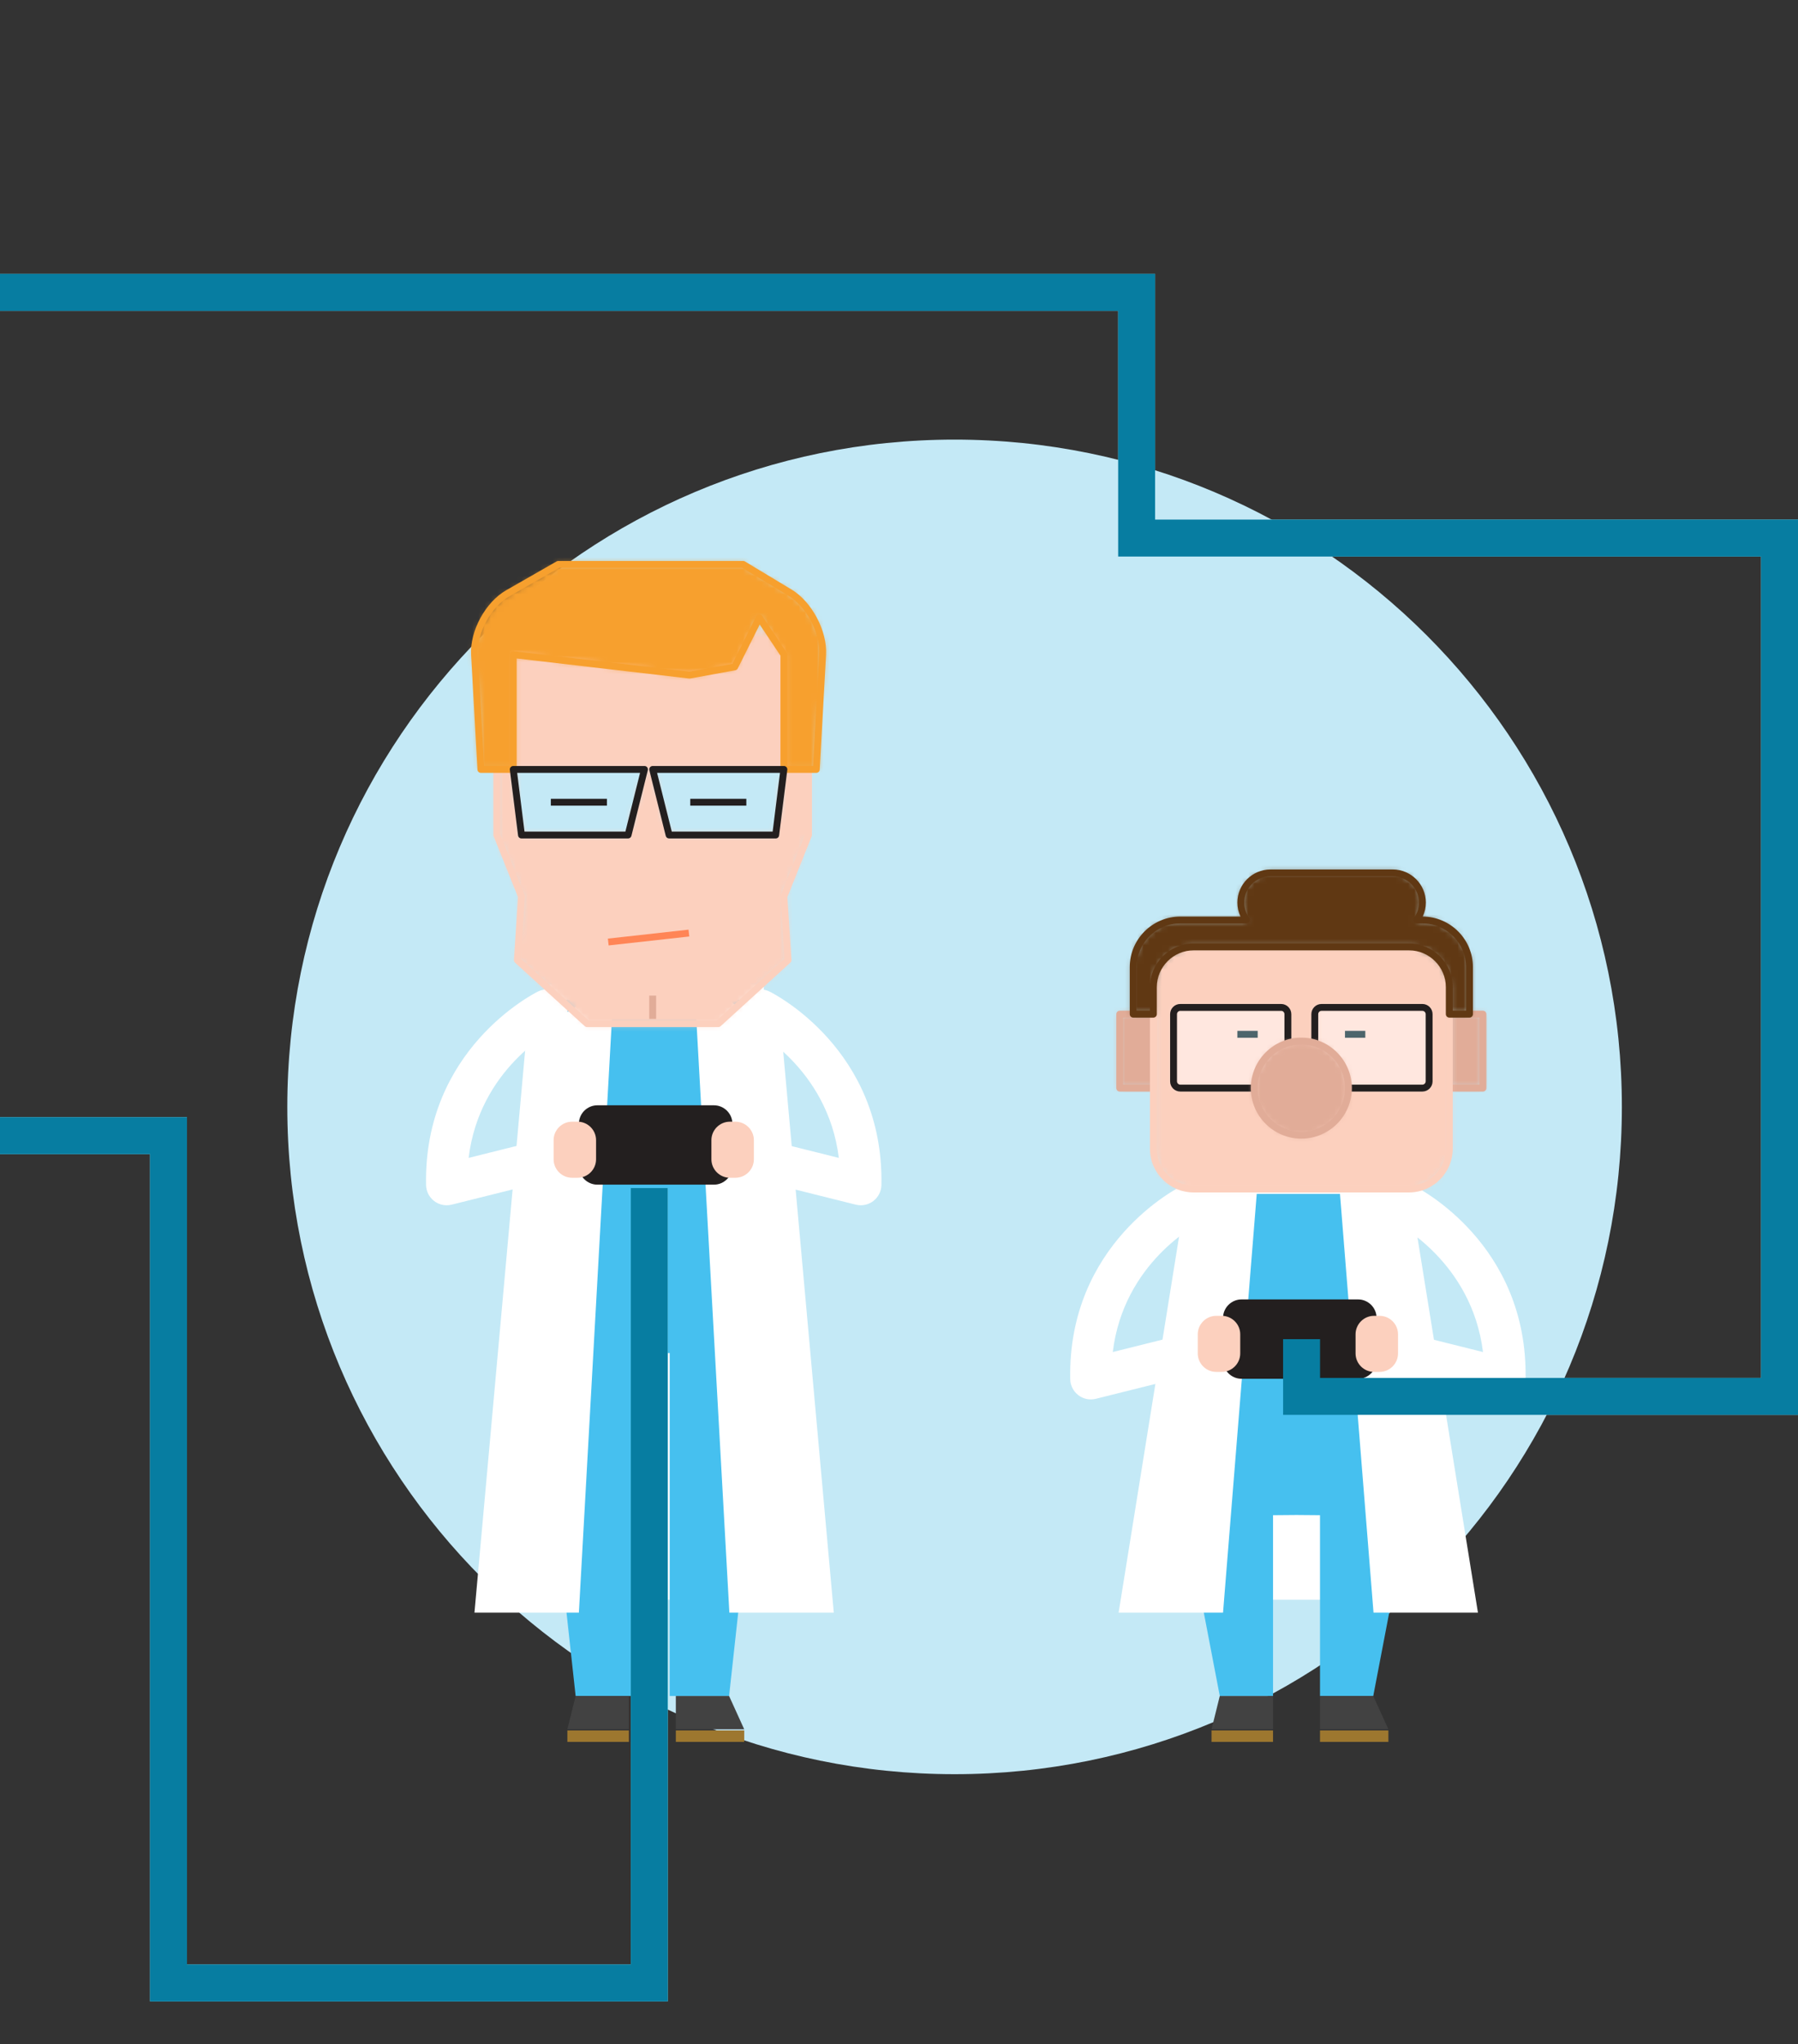 <?xml version="1.0" encoding="UTF-8" standalone="no"?>
<svg
   xmlns:dc="http://purl.org/dc/elements/1.1/"
   xmlns:cc="http://creativecommons.org/ns#"
   xmlns:rdf="http://www.w3.org/1999/02/22-rdf-syntax-ns#"
   xmlns:svg="http://www.w3.org/2000/svg"
   xmlns="http://www.w3.org/2000/svg"
   xmlns:xlink="http://www.w3.org/1999/xlink"
   xmlns:sodipodi="http://sodipodi.sourceforge.net/DTD/sodipodi-0.dtd"
   xmlns:inkscape="http://www.inkscape.org/namespaces/inkscape"
   width="292"
   height="332"
   viewBox="0 0 292 332"
   version="1.1"
   id="svg2"
   inkscape:version="0.91 r13725"
   sodipodi:docname="process-experts.svg">
  <rect x="0" y="0" width="292" height="332" fill="#333333" stroke="none"/>
  <sodipodi:namedview
     pagecolor="#ffffff"
     bordercolor="#666666"
     borderopacity="1"
     objecttolerance="10"
     gridtolerance="10"
     guidetolerance="10"
     inkscape:pageopacity="0"
     inkscape:pageshadow="2"
     inkscape:window-width="1855"
     inkscape:window-height="1056"
     id="namedview343"
     showgrid="false"
     inkscape:zoom="0.45734387"
     inkscape:cx="715.546"
     inkscape:cy="208.42544"
     inkscape:window-x="1985"
     inkscape:window-y="24"
     inkscape:window-maximized="1"
     inkscape:current-layer="svg2">
    <inkscape:grid
       type="xygrid"
       id="grid4442" />
  </sodipodi:namedview>
  <!-- Generator: sketchtool 40.3 (33839) - http://www.bohemiancoding.com/sketch -->
  <title
     id="title4">24A0E6F6-CF96-4EB6-9811-3E2882D128FF</title>
  <desc
     id="desc6">Created with sketchtool.</desc>
  <defs
     id="defs8">
    <polygon
       id="path-1"
       points="0,332 1136.339,332 1136.339,0 0,0 " />
    <polygon
       id="path-3"
       points="15.146,42.241 36.456,42.241 47.776,31.919 47.11,21.597 51.106,11.609 51.106,0.954 0.497,0.954 0.497,11.609 4.492,21.597 3.826,31.919 " />
    <polygon
       id="path-5"
       points="0.829,30.945 47.442,30.945 47.442,0.313 0.829,0.313 " />
    <path
       d="m 29.135,0.66 -14.666,0 -8.185,4.682 C 3.096,7.166 0.666,11.627 0.868,15.299 l 1.03,18.655 5.262,0 0,-18.645 28.635,3.33 7.324,-1.332 3.996,-7.991 3.995,5.993 0,18.645 5.262,0 1.03,-18.655 C 57.605,11.627 55.215,7.112 52.065,5.214 l -7.566,-4.554 -15.364,0 0,0 z"
       id="path-7"
       inkscape:connector-curvature="0" />
    <polygon
       id="path-9"
       points="0.802,0.954 3.465,11.609 20.778,11.609 22.11,0.954 " />
    <polygon
       id="path-11"
       points="0.16,0.954 1.492,11.609 18.805,11.609 21.469,0.954 " />
    <polygon
       id="path-13"
       points="0,332 1136.339,332 1136.339,0 0,0 " />
    <path
       d="m 23.275,0.201 -22.549,0 0,12.888 c 0,5.34 4.332,9.66 9.674,9.66 l 25.749,0 c 5.351,0 9.674,-4.325 9.674,-9.66 l 0,-12.888 -22.548,0 0,0 z"
       id="path-15"
       inkscape:connector-curvature="0" />
    <polygon
       id="path-17"
       points="0.726,24.201 45.823,24.201 45.823,0.041 0.726,0.041 " />
    <path
       d="m 0.823,11.759 c 3.559,0 6.443,-2.524 6.443,-5.638 0,-3.113 -2.884,-5.637 -6.443,-5.637 l 0,11.275 0,0 z"
       id="path-19"
       inkscape:connector-curvature="0" />
    <path
       d="m 0.284,6.121 c 0,3.114 2.884,5.638 6.442,5.638 l 0,-11.275 c -3.558,0 -6.442,2.524 -6.442,5.637 l 0,0 z"
       id="path-21"
       inkscape:connector-curvature="0" />
    <path
       d="m 0.726,0.988 0,8.053 61.204,0 0,-4.026 c 0,-2.24 -1.798,-4.027 -4.016,-4.027 l -57.188,0 0,0 z"
       id="path-23"
       inkscape:connector-curvature="0" />
    <polygon
       id="path-25"
       points="0.446,8.548 22.934,8.548 22.934,0.516 0.446,0.516 " />
    <path
       d="m 0.201,0.749 0,31.123 c 0,5.338 4.32,9.644 9.649,9.644 l 25.68,0 c 5.336,0 9.648,-4.318 9.648,-9.644 l 0,-31.123 -44.977,0 0,0 z"
       id="path-27"
       inkscape:connector-curvature="0" />
    <polygon
       id="path-29"
       points="0,332 1136.339,332 1136.339,0 0,0 " />
    <path
       d="m 0.178,11.633 c 3.549,0 6.425,-2.516 6.425,-5.621 C 6.603,2.907 3.727,0.39 0.178,0.39 l 0,11.243 0,0 z"
       id="path-31"
       inkscape:connector-curvature="0" />
    <path
       d="m 0.776,6.012 c 0,3.105 2.877,5.621 6.425,5.621 l 0,-11.243 c -3.548,0 -6.425,2.517 -6.425,5.622 l 0,0 z"
       id="path-33"
       inkscape:connector-curvature="0" />
    <polygon
       id="path-35"
       points="0,332 1136.339,332 1136.339,0 0,0 " />
    <polygon
       id="path-37"
       points="0.62,8.9 18.281,8.9 18.281,0.069 0.62,0.069 " />
    <polygon
       id="path-39"
       points="0,332 1136.339,332 1136.339,0 0,0 " />
    <polygon
       id="path-41"
       points="0.653,12.711 6.114,12.711 6.114,0.696 0.653,0.696 " />
    <polygon
       id="path-43"
       points="0.174,12.711 5.635,12.711 5.635,0.696 0.174,0.696 " />
    <path
       d="m 6.671,0.774 c -3.622,0 -6.556,2.937 -6.556,6.559 l 0,26.203 c 0,3.636 2.935,6.559 6.556,6.559 l 34.946,0 c 3.623,0 6.557,-2.937 6.557,-6.559 l 0,-26.203 c 0,-3.636 -2.936,-6.559 -6.557,-6.559 l -34.946,0 0,0 z"
       id="path-45"
       inkscape:connector-curvature="0" />
    <path
       d="m 1.483,0.605 c -0.596,0 -1.091,0.489 -1.091,1.094 l 0,10.917 c 0,0.598 0.492,1.095 1.1,1.095 l 11.784,0 5.683,-7.645 0,-4.36 c 0,-0.617 -0.488,-1.101 -1.092,-1.101 l -16.384,0 0,0 z"
       id="path-47"
       inkscape:connector-curvature="0" />
    <polygon
       id="path-49"
       points="0,332 1136.339,332 1136.339,0 0,0 " />
    <path
       d="m 1.421,0.605 c -0.603,0 -1.092,0.484 -1.092,1.101 l 0,4.36 5.683,7.645 11.783,0 c 0.609,0 1.102,-0.497 1.102,-1.095 l 0,-10.917 c 0,-0.605 -0.497,-1.094 -1.093,-1.094 l -16.383,0 0,0 z"
       id="path-51"
       inkscape:connector-curvature="0" />
    <polygon
       id="path-53"
       points="0,332 1136.339,332 1136.339,0 0,0 " />
    <path
       d="m 0.498,7.711 c 0,4.223 3.423,7.646 7.646,7.646 4.223,0 7.646,-3.423 7.646,-7.646 0,-4.222 -3.423,-7.645 -7.646,-7.645 -4.223,0 -7.646,3.423 -7.646,7.645 l 0,0 z"
       id="path-55"
       inkscape:connector-curvature="0" />
    <path
       d="m 23.134,0.759 c -2.664,0 -4.82,2.157 -4.82,4.818 0,1.055 0.34,2.033 0.919,2.828 l -10.744,0 c -4.235,0 -7.651,3.423 -7.651,7.646 l 0,7.645 3.277,0 0,-4.362 c 0,-3.622 2.934,-6.56 6.556,-6.56 l 34.946,0 c 3.621,0 6.557,2.928 6.557,6.56 l 0,4.362 3.277,0 0,-7.645 c 0,-4.214 -3.426,-7.646 -7.652,-7.646 l -0.911,0 c 0.577,-0.794 0.916,-1.771 0.916,-2.828 0,-2.655 -2.158,-4.818 -4.82,-4.818 l -19.85,0 0,0 z"
       id="path-57"
       inkscape:connector-curvature="0" />
  </defs>
  <polyline
     transform="translate(2177.094,44.184)"
     id="polyline5590"
     points="689.362 222.914 689.362 232.544 768.339 232.544 768.339 94.648 663.384 94.648 663.384 54.261 404.397 54.261"
     style="fill:none;fill-rule:evenodd;stroke:#077da1;stroke-width:6" />
  <g
     id="g4741"
     transform="translate(-843.804,0)">
    <path
       style="fill:none;fill-rule:evenodd;stroke:#99e9f6;stroke-width:6;stroke-linecap:butt;stroke-linejoin:miter;stroke-miterlimit:4;stroke-dasharray:none;stroke-opacity:1"
       d="m 771.479,47.478 256.918,0 0,39.904 104.407,0 0,139.392 -77.622,0 0,-9.293"
       data-ignore="true"
       id="stroke-dark-blue-1"
       inkscape:connector-curvature="0" />
    <g
       id="Group-19"
       style="fill:none;fill-rule:evenodd;stroke:none;stroke-width:1">
      <path
         style="fill:#c4e9f6"
         inkscape:connector-curvature="0"
         id="Fill-1"
         d="m 1107.2,179.761 c 0,59.851 -48.519,108.369 -108.369,108.369 -59.851,0 -108.369,-48.518 -108.369,-108.369 0,-59.851 48.518,-108.369 108.369,-108.369 59.85,0 108.369,48.518 108.369,108.369 l 0,0 z" />
      <mask
         fill="white"
         id="mask-2">
        <use
           height="100%"
           width="100%"
           y="0"
           x="0"
           id="use46"
           xlink:href="#path-1" />
      </mask>
      <g
         id="Clip-4" />
      <polygon
         style="fill:#ffffff"
         points="932.185,159.893 932.185,259.796 967.854,259.796 967.854,159.893 "
         mask="url(#mask-2)"
         id="Fill-3" />
      <polygon
         style="fill:#46c0ef"
         points="937.288,275.432 946.936,275.432 946.936,219.738 949.739,219.738 949.759,219.738 952.563,219.738 952.563,275.432 962.211,275.432 970.238,202.016 949.759,202.016 949.739,202.016 929.26,202.016 "
         mask="url(#mask-2)"
         id="Fill-5" />
      <polygon
         style="fill:#9d772f"
         points="935.944,281.024 935.944,282.884 945.935,282.884 945.935,281.024 "
         mask="url(#mask-2)"
         id="Fill-6" />
      <polygon
         style="fill:#424242"
         points="945.935,275.431 937.287,275.431 935.944,280.844 945.935,280.844 "
         mask="url(#mask-2)"
         id="Fill-7" />
      <polygon
         style="fill:#9d772f"
         points="953.562,281.024 953.562,282.884 964.67,282.884 964.67,281.024 "
         mask="url(#mask-2)"
         id="Fill-8" />
      <polygon
         style="fill:#424242"
         points="953.562,275.431 962.21,275.431 964.67,280.844 953.562,280.844 "
         mask="url(#mask-2)"
         id="Fill-9" />
      <polygon
         style="fill:#9dc03b"
         points="929.269,179.5 929.269,196.402 970.228,196.402 970.228,179.5 "
         mask="url(#mask-2)"
         id="Fill-10" />
      <polyline
         style="fill:#46c0ef"
         points="970.228 162.366 970.228 204.193 929.269 204.193 929.269 162.366"
         mask="url(#mask-2)"
         id="Fill-11" />
      <polygon
         style="fill:#ffffff"
         points="970.8,168.573 956.495,158.474 962.255,261.896 979.213,261.896 "
         mask="url(#mask-2)"
         id="Fill-12" />
      <polygon
         style="fill:#ffffff"
         points="929.27,168.573 943.514,159.566 937.815,261.896 920.857,261.896 "
         mask="url(#mask-2)"
         id="Fill-13" />
      <path
         style="fill:#ffffff"
         inkscape:connector-curvature="0"
         mask="url(#mask-2)"
         id="Fill-14"
         d="m 916.348,195.736 c -0.729,0 -1.446,-0.238 -2.037,-0.69 -0.81,-0.62 -1.294,-1.576 -1.313,-2.597 -0.42,-21.975 17.404,-31.042 18.163,-31.417 1.66,-0.819 3.668,-0.14 4.489,1.518 0.818,1.656 0.142,3.661 -1.509,4.484 -0.572,0.289 -12.469,6.464 -14.232,21.009 l 13.388,-3.343 c 1.795,-0.45 3.613,0.644 4.062,2.439 0.448,1.795 -0.644,3.614 -2.439,4.062 l -17.761,4.435 c -0.268,0.067 -0.54,0.1 -0.811,0.1" />
      <path
         style="fill:#231f1f"
         inkscape:connector-curvature="0"
         mask="url(#mask-2)"
         id="Fill-15"
         d="m 959.748,192.386 -18.933,0 c -1.65,0 -3,-1.35 -3,-3 l 0,-6.886 c 0,-1.65 1.35,-3 3,-3 l 18.933,0 c 1.65,0 3,1.35 3,3 l 0,6.886 c 0,1.65 -1.35,3 -3,3" />
      <path
         style="fill:#fcd0be"
         inkscape:connector-curvature="0"
         mask="url(#mask-2)"
         id="Fill-16"
         d="m 937.607,191.269 -0.896,0 c -1.65,0 -3,-1.35 -3,-3 l 0,-3.107 c 0,-1.65 1.35,-3 3,-3 l 0.896,0 c 1.65,0 3,1.35 3,3 l 0,3.107 c 0,1.65 -1.35,3 -3,3" />
      <path
         style="fill:#ffffff"
         inkscape:connector-curvature="0"
         mask="url(#mask-2)"
         id="Fill-17"
         d="m 983.597,195.736 c -0.271,0 -0.543,-0.033 -0.812,-0.1 l -17.76,-4.435 c -1.795,-0.448 -2.887,-2.267 -2.439,-4.062 0.449,-1.796 2.268,-2.887 4.062,-2.439 l 13.383,3.342 c -1.808,-14.695 -14.082,-20.937 -14.217,-21.003 -1.659,-0.82 -2.339,-2.83 -1.519,-4.489 0.821,-1.658 2.83,-2.336 4.488,-1.518 0.759,0.375 18.584,9.442 18.164,31.417 -0.02,1.021 -0.503,1.977 -1.313,2.597 -0.591,0.452 -1.308,0.69 -2.037,0.69" />
      <path
         style="fill:#fcd0be"
         inkscape:connector-curvature="0"
         mask="url(#mask-2)"
         id="Fill-18"
         d="m 962.338,191.269 0.896,0 c 1.65,0 3,-1.35 3,-3 l 0,-3.107 c 0,-1.65 -1.35,-3 -3,-3 l -0.896,0 c -1.65,0 -3,1.35 -3,3 l 0,3.107 c 0,1.65 1.35,3 3,3" />
    </g>
    <g
       transform="translate(924,124)"
       id="Group-22"
       style="fill:none;fill-rule:evenodd;stroke:none;stroke-width:1">
      <mask
         fill="white"
         id="mask-4">
        <use
           height="100%"
           width="100%"
           y="0"
           x="0"
           id="use66"
           xlink:href="#path-3" />
      </mask>
      <g
         id="Clip-21" />
      <polygon
         style="fill:#fcd0be"
         points="-6.162,-5.705 -6.162,48.899 57.765,48.899 57.765,-5.705 "
         mask="url(#mask-4)"
         id="Fill-20" />
    </g>
    <path
       style="fill:#fcd0be;fill-rule:evenodd;stroke:none;stroke-width:1"
       inkscape:connector-curvature="0"
       id="Fill-23"
       d="m 939.363,165.682 20.876,0 10.963,-9.995 -0.649,-10.053 c -0.005,-0.083 0.008,-0.167 0.039,-0.244 l 3.955,-9.889 0,-9.988 -49.492,0 0,9.988 3.956,9.889 c 0.031,0.077 0.044,0.161 0.039,0.244 l -0.649,10.053 10.962,9.995 z m 21.093,1.117 -21.309,0 c -0.14,0 -0.274,-0.052 -0.376,-0.146 l -11.321,-10.321 c -0.125,-0.115 -0.192,-0.28 -0.181,-0.449 l 0.658,-10.195 -3.949,-9.872 c -0.026,-0.066 -0.039,-0.137 -0.039,-0.207 l 0,-10.655 c 0,-0.308 0.25,-0.558 0.558,-0.558 l 50.608,0 c 0.309,0 0.559,0.25 0.559,0.558 l 0,10.655 c 0,0.07 -0.014,0.141 -0.04,0.207 l -3.948,9.872 0.657,10.195 c 0.011,0.169 -0.055,0.334 -0.181,0.449 l -11.32,10.321 c -0.103,0.094 -0.237,0.146 -0.376,0.146 l 0,0 z" />
    <g
       transform="translate(925,102)"
       id="Group-27"
       style="fill:none;fill-rule:evenodd;stroke:none;stroke-width:1">
      <mask
         fill="white"
         id="mask-6">
        <use
           height="100%"
           width="100%"
           y="0"
           x="0"
           id="use73"
           xlink:href="#path-5" />
      </mask>
      <g
         id="Clip-26" />
      <polygon
         style="fill:#fcd0be"
         points="-5.83,-6.345 -5.83,37.605 54.101,37.605 54.101,-6.345 "
         mask="url(#mask-6)"
         id="Fill-25" />
    </g>
    <polygon
       style="fill:#ff8556;fill-rule:evenodd;stroke:none;stroke-width:1"
       points="955.745,152.084 942.649,153.539 942.525,152.429 955.622,150.974 "
       id="Fill-28" />
    <g
       transform="translate(920,91)"
       id="Group-32"
       style="fill:none;fill-rule:evenodd;stroke:none;stroke-width:1">
      <mask
         fill="white"
         id="mask-8">
        <use
           height="100%"
           width="100%"
           y="0"
           x="0"
           id="use80"
           xlink:href="#path-7" />
      </mask>
      <g
         id="Clip-31" />
      <polygon
         style="fill:#f7a02e"
         points="-5.802,-6 -5.802,40.613 64.074,40.613 64.074,-6 "
         mask="url(#mask-8)"
         id="Fill-30" />
    </g>
    <path
       style="fill:#f7a02e;fill-rule:evenodd;stroke:none;stroke-width:1"
       inkscape:connector-curvature="0"
       id="Fill-33"
       d="m 971.669,124.396 4.175,0 1.001,-18.128 c 0.192,-3.481 -2.081,-7.776 -5.068,-9.575 l -7.432,-4.475 -29.727,0 -8.057,4.609 c -3.023,1.729 -5.326,5.965 -5.135,9.441 l 1.001,18.128 4.176,0 0,-18.087 c 0,-0.159 0.068,-0.311 0.187,-0.417 0.118,-0.106 0.277,-0.158 0.436,-0.138 l 28.551,3.32 6.968,-1.266 3.871,-7.742 c 0.089,-0.177 0.266,-0.295 0.464,-0.307 0.197,-0.007 0.389,0.082 0.5,0.247 l 3.995,5.993 c 0.061,0.092 0.094,0.2 0.094,0.31 l 0,18.087 z m 4.704,1.117 -5.262,0 c -0.309,0 -0.559,-0.25 -0.559,-0.559 l 0,-18.476 -3.368,-5.052 -3.565,7.131 c -0.079,0.157 -0.226,0.268 -0.4,0.299 l -7.324,1.332 c -0.055,0.01 -0.11,0.012 -0.165,0.005 l -28.011,-3.257 0,18.018 c 0,0.309 -0.25,0.559 -0.558,0.559 l -5.262,0 c -0.297,0 -0.542,-0.232 -0.558,-0.528 l -1.03,-18.656 c -0.212,-3.856 2.343,-8.553 5.696,-10.471 l 8.185,-4.684 c 0.085,-0.048 0.18,-0.073 0.278,-0.073 l 30.03,0 c 0.101,0 0.201,0.028 0.288,0.08 l 7.565,4.556 c 3.305,1.989 5.82,6.741 5.607,10.592 l -1.03,18.656 c -0.016,0.296 -0.261,0.528 -0.557,0.528 l 0,0 z" />
    <g
       transform="translate(949,124)"
       id="Group-37"
       style="fill:none;fill-rule:evenodd;stroke:none;stroke-width:1">
      <mask
         fill="white"
         id="mask-10">
        <use
           height="100%"
           width="100%"
           y="0"
           x="0"
           id="use87"
           xlink:href="#path-9" />
      </mask>
      <g
         id="Clip-36" />
      <polygon
         style="fill:#c4e9f6"
         points="-5.858,-5.705 -5.858,18.268 28.769,18.268 28.769,-5.705 "
         mask="url(#mask-10)"
         id="Fill-35" />
    </g>
    <path
       style="fill:#231f1f;fill-rule:evenodd;stroke:none;stroke-width:1"
       inkscape:connector-curvature="0"
       id="Fill-38"
       d="m 952.901,135.05 16.384,0 1.193,-9.538 -19.961,0 2.384,9.538 z m 16.877,1.117 -17.313,0 c -0.256,0 -0.48,-0.175 -0.542,-0.423 l -2.663,-10.655 c -0.042,-0.167 -0.004,-0.343 0.101,-0.478 0.106,-0.136 0.268,-0.215 0.44,-0.215 l 21.309,0 c 0.16,0 0.313,0.068 0.419,0.188 0.106,0.121 0.155,0.281 0.135,0.439 l -1.332,10.655 c -0.034,0.279 -0.272,0.489 -0.554,0.489 l 0,0 z" />
    <g
       transform="translate(927,124)"
       id="Group-42"
       style="fill:none;fill-rule:evenodd;stroke:none;stroke-width:1">
      <mask
         fill="white"
         id="mask-12">
        <use
           height="100%"
           width="100%"
           y="0"
           x="0"
           id="use94"
           xlink:href="#path-11" />
      </mask>
      <g
         id="Clip-41" />
      <polygon
         style="fill:#c4e9f6"
         points="-6.499,-5.705 -6.499,18.268 28.128,18.268 28.128,-5.705 "
         mask="url(#mask-12)"
         id="Fill-40" />
    </g>
    <g
       transform="translate(926,124)"
       id="Group-46"
       style="fill:none;fill-rule:evenodd;stroke:none;stroke-width:1">
      <path
         style="fill:#231f1f"
         inkscape:connector-curvature="0"
         id="Fill-43"
         d="m 7.261,6.84 9.108,0 0,-1.117 -9.108,0 0,1.117 z m 22.641,0 9.108,0 0,-1.117 -9.108,0 0,1.117 z m -26.917,4.21 16.385,0 2.384,-9.537 -19.961,0 1.192,9.537 z m 16.821,1.117 -17.314,0 c -0.281,0 -0.519,-0.21 -0.554,-0.489 L 0.606,1.023 C 0.587,0.865 0.636,0.704 0.742,0.585 0.848,0.465 1,0.396 1.16,0.396 l 21.309,0 c 0.172,0 0.335,0.079 0.44,0.215 0.106,0.135 0.144,0.312 0.102,0.478 l -2.663,10.655 c -0.063,0.248 -0.286,0.423 -0.542,0.423 l 0,0 z" />
      <polygon
         style="fill:#e1ac98"
         points="23.242,37.686 23.242,41.467 24.359,41.467 24.359,37.686 "
         id="Fill-45" />
    </g>
    <g
       id="Group-61"
       style="fill:none;fill-rule:evenodd;stroke:none;stroke-width:1">
      <polygon
         style="fill:#929497"
         points="211.937,275.432 220.585,275.432 220.585,219.738 224.388,219.738 224.408,219.738 228.212,219.738 228.212,275.432 236.86,275.432 244.887,202.016 224.408,202.016 224.388,202.016 203.909,202.016 "
         id="Fill-47" />
      <mask
         fill="white"
         id="mask-14">
        <use
           height="100%"
           width="100%"
           y="0"
           x="0"
           id="use104"
           xlink:href="#path-13" />
      </mask>
      <g
         id="Clip-50" />
      <polygon
         style="fill:#9d772f"
         points="211.71,281.024 211.71,282.884 220.584,282.884 220.584,281.024 "
         mask="url(#mask-14)"
         id="Fill-49" />
      <polygon
         style="fill:#424242"
         points="220.584,275.431 211.936,275.431 211.71,280.844 220.584,280.844 "
         mask="url(#mask-14)"
         id="Fill-51" />
      <polygon
         style="fill:#9d772f"
         points="228.212,281.024 228.212,282.884 237.086,282.884 237.086,281.024 "
         mask="url(#mask-14)"
         id="Fill-52" />
      <polygon
         style="fill:#424242"
         points="228.211,275.431 236.859,275.431 237.085,280.844 228.211,280.844 "
         mask="url(#mask-14)"
         id="Fill-53" />
      <polygon
         style="fill:#9dc03b"
         points="203.918,179.5 203.918,196.402 244.877,196.402 244.877,179.5 "
         mask="url(#mask-14)"
         id="Fill-54" />
      <polyline
         style="fill:#2e368e"
         points="244.877 162.366 244.877 204.193 203.918 204.193 203.918 162.366"
         mask="url(#mask-14)"
         id="Fill-55" />
      <path
         style="fill:#2e368e"
         inkscape:connector-curvature="0"
         mask="url(#mask-14)"
         id="Fill-56"
         d="m 190.996,195.737 c -0.729,0 -1.446,-0.238 -2.037,-0.69 -0.81,-0.62 -1.293,-1.576 -1.313,-2.597 -0.42,-21.975 17.405,-31.042 18.164,-31.418 1.658,-0.819 3.668,-0.14 4.488,1.519 0.818,1.655 0.143,3.66 -1.509,4.484 -0.572,0.287 -12.469,6.464 -14.232,21.009 l 13.388,-3.344 c 1.794,-0.45 3.614,0.644 4.062,2.439 0.448,1.795 -0.643,3.614 -2.439,4.063 l -17.76,4.435 c -0.268,0.067 -0.541,0.1 -0.812,0.1" />
      <path
         style="fill:#231f1f"
         inkscape:connector-curvature="0"
         mask="url(#mask-14)"
         id="Fill-57"
         d="m 234.397,192.386 -18.933,0 c -1.65,0 -3,-1.35 -3,-3 l 0,-6.886 c 0,-1.65 1.35,-3 3,-3 l 18.933,0 c 1.65,0 3,1.35 3,3 l 0,6.886 c 0,1.65 -1.35,3 -3,3" />
      <path
         style="fill:#fcd0be"
         inkscape:connector-curvature="0"
         mask="url(#mask-14)"
         id="Fill-58"
         d="m 212.256,191.269 -0.896,0 c -1.65,0 -3,-1.35 -3,-3 l 0,-3.107 c 0,-1.65 1.35,-3 3,-3 l 0.896,0 c 1.65,0 3,1.35 3,3 l 0,3.107 c 0,1.65 -1.35,3 -3,3" />
      <path
         style="fill:#2e368e"
         inkscape:connector-curvature="0"
         mask="url(#mask-14)"
         id="Fill-59"
         d="m 258.246,195.737 c -0.271,0 -0.543,-0.033 -0.812,-0.1 l -17.76,-4.435 c -1.796,-0.449 -2.887,-2.268 -2.439,-4.063 0.448,-1.795 2.268,-2.888 4.062,-2.439 l 13.388,3.344 c -1.765,-14.558 -13.681,-20.732 -14.234,-21.01 -1.648,-0.831 -2.32,-2.84 -1.496,-4.491 0.824,-1.651 2.822,-2.329 4.477,-1.511 0.759,0.376 18.584,9.443 18.164,31.418 -0.02,1.021 -0.503,1.977 -1.313,2.597 -0.591,0.452 -1.308,0.69 -2.037,0.69" />
      <path
         style="fill:#fcd0be"
         inkscape:connector-curvature="0"
         mask="url(#mask-14)"
         id="Fill-60"
         d="m 236.987,191.269 0.896,0 c 1.65,0 3,-1.35 3,-3 l 0,-3.107 c 0,-1.65 -1.35,-3 -3,-3 l -0.896,0 c -1.65,0 -3,1.35 -3,3 l 0,3.107 c 0,1.65 1.35,3 3,3" />
    </g>
    <g
       transform="translate(201,141)"
       id="Group-64"
       style="fill:none;fill-rule:evenodd;stroke:none;stroke-width:1">
      <mask
         fill="white"
         id="mask-16">
        <use
           height="100%"
           width="100%"
           y="0"
           x="0"
           id="use120"
           xlink:href="#path-15" />
      </mask>
      <g
         id="Clip-63" />
      <polygon
         style="fill:#88714d"
         points="-7.327,-7.852 -7.327,30.803 53.877,30.803 53.877,-7.852 "
         mask="url(#mask-16)"
         id="Fill-62" />
    </g>
    <path
       style="fill:#88714d;fill-rule:evenodd;stroke:none;stroke-width:1"
       inkscape:connector-curvature="0"
       id="Fill-65"
       d="m 202.285,141.759 0,12.33 c 0,5.019 4.089,9.102 9.116,9.102 l 25.749,0 c 5.026,0 9.116,-4.083 9.116,-9.102 l 0,-12.33 -43.981,0 z m 34.865,22.549 -25.749,0 c -5.642,0 -10.233,-4.585 -10.233,-10.219 l 0,-12.888 c 0,-0.309 0.25,-0.559 0.559,-0.559 l 45.097,0 c 0.309,0 0.559,0.25 0.559,0.559 l 0,12.888 c 0,5.634 -4.591,10.219 -10.233,10.219 l 0,0 z" />
    <g
       transform="translate(201,117)"
       id="Group-69"
       style="fill:none;fill-rule:evenodd;stroke:none;stroke-width:1">
      <mask
         fill="white"
         id="mask-18">
        <use
           height="100%"
           width="100%"
           y="0"
           x="0"
           id="use127"
           xlink:href="#path-17" />
      </mask>
      <g
         id="Clip-68" />
      <polygon
         style="fill:#fcd0be"
         points="-7.327,-8.012 -7.327,32.254 53.877,32.254 53.877,-8.012 "
         mask="url(#mask-18)"
         id="Fill-67" />
    </g>
    <g
       transform="translate(201,116)"
       id="Group-74"
       style="fill:none;fill-rule:evenodd;stroke:none;stroke-width:1">
      <path
         style="fill:#fcd0be"
         inkscape:connector-curvature="0"
         id="Fill-70"
         d="m 1.284,24.643 43.981,0 0,-23.043 -43.981,0 0,23.043 z m 44.54,1.116 -45.098,0 c -0.308,0 -0.558,-0.249 -0.558,-0.558 l 0,-24.16 c 0,-0.308 0.25,-0.558 0.558,-0.558 l 45.098,0 c 0.308,0 0.558,0.25 0.558,0.558 l 0,24.16 c 0,0.309 -0.25,0.558 -0.558,0.558 l 0,0 z" />
      <polygon
         style="fill:#ff88ab"
         points="19.495,31.085 19.495,32.202 27.054,32.202 27.054,31.085 "
         id="Fill-72" />
      <path
         style="fill:#446581"
         inkscape:connector-curvature="0"
         id="Fill-73"
         d="m 12,15.043 c 0.89,0 1.611,-0.721 1.611,-1.611 0,-0.889 -0.721,-1.61 -1.611,-1.61 -0.89,0 -1.611,0.721 -1.611,1.61 0,0.89 0.721,1.611 1.611,1.611" />
    </g>
    <g
       transform="translate(246,123)"
       id="Group-77"
       style="fill:none;fill-rule:evenodd;stroke:none;stroke-width:1">
      <mask
         fill="white"
         id="mask-20">
        <use
           height="100%"
           width="100%"
           y="0"
           x="0"
           id="use137"
           xlink:href="#path-19" />
      </mask>
      <g
         id="Clip-76" />
      <polygon
         style="fill:#fcd0be"
         points="-7.23,-7.569 -7.23,19.812 15.319,19.812 15.319,-7.569 "
         mask="url(#mask-20)"
         id="Fill-75" />
    </g>
    <path
       style="fill:#fcd0be;fill-rule:evenodd;stroke:none;stroke-width:1"
       inkscape:connector-curvature="0"
       id="Fill-78"
       d="m 246.824,135.317 -0.558,0 0,-1.117 0.558,0 c 3.244,0 5.884,-2.278 5.884,-5.079 0,-2.8 -2.64,-5.078 -5.884,-5.078 l -0.558,0 0,-1.117 0.558,0 c 3.86,0 7.001,2.779 7.001,6.195 0,3.417 -3.141,6.196 -7.001,6.196" />
    <g
       transform="translate(195,123)"
       id="Group-82"
       style="fill:none;fill-rule:evenodd;stroke:none;stroke-width:1">
      <mask
         fill="white"
         id="mask-22">
        <use
           height="100%"
           width="100%"
           y="0"
           x="0"
           id="use144"
           xlink:href="#path-21" />
      </mask>
      <g
         id="Clip-81" />
      <polygon
         style="fill:#fcd0be"
         points="-7.77,-7.569 -7.77,19.812 14.779,19.812 14.779,-7.569 "
         mask="url(#mask-22)"
         id="Fill-80" />
    </g>
    <g
       transform="translate(194,122)"
       id="Group-87"
       style="fill:none;fill-rule:evenodd;stroke:none;stroke-width:1">
      <path
         style="fill:#fcd0be"
         inkscape:connector-curvature="0"
         id="Fill-83"
         d="m 8.284,13.317 -0.558,0 c -3.861,0 -7.001,-2.779 -7.001,-6.196 0,-3.416 3.14,-6.195 7.001,-6.195 l 0.558,0 0,1.117 -0.558,0 c -3.245,0 -5.885,2.278 -5.885,5.078 0,2.801 2.64,5.079 5.885,5.079 l 0.558,0 0,1.117 z" />
      <path
         style="fill:#446581"
         inkscape:connector-curvature="0"
         id="Fill-85"
         d="m 41.549,9.043 c 0.89,0 1.611,-0.721 1.611,-1.611 0,-0.889 -0.721,-1.61 -1.611,-1.61 -0.89,0 -1.611,0.721 -1.611,1.61 0,0.89 0.721,1.611 1.611,1.611" />
    </g>
    <g
       transform="translate(201,108)"
       id="Group-90"
       style="fill:none;fill-rule:evenodd;stroke:none;stroke-width:1">
      <mask
         fill="white"
         id="mask-24">
        <use
           height="100%"
           width="100%"
           y="0"
           x="0"
           id="use153"
           xlink:href="#path-23" />
      </mask>
      <g
         id="Clip-89" />
      <polygon
         style="fill:#2e368e"
         points="-7.327,-7.065 -7.327,17.094 69.983,17.094 69.983,-7.065 "
         mask="url(#mask-24)"
         id="Fill-88" />
    </g>
    <path
       style="fill:#2e368e;fill-rule:evenodd;stroke:none;stroke-width:1"
       inkscape:connector-curvature="0"
       id="Fill-91"
       d="m 243.824,115.318 -39.139,0 c -1.65,0 -3,-1.35 -3,-3 l 0,-10.058 c 0,-1.65 1.35,-3 3,-3 l 39.139,0 c 1.65,0 3,1.35 3,3 l 0,10.058 c 0,1.65 -1.35,3 -3,3" />
    <g
       transform="translate(58,140)"
       id="Group-95"
       style="fill:none;fill-rule:evenodd;stroke:none;stroke-width:1">
      <mask
         fill="white"
         id="mask-26">
        <use
           height="100%"
           width="100%"
           y="0"
           x="0"
           id="use160"
           xlink:href="#path-25" />
      </mask>
      <g
         id="Clip-94" />
      <polygon
         style="fill:#88714d"
         points="-7.586,-7.516 -7.586,16.579 30.965,16.579 30.965,-7.516 "
         mask="url(#mask-26)"
         id="Fill-93" />
    </g>
    <path
       style="fill:#88714d;fill-rule:evenodd;stroke:none;stroke-width:1"
       inkscape:connector-curvature="0"
       id="Fill-96"
       d="m 80.934,149.106 -22.488,0 c -0.309,0 -0.559,-0.25 -0.559,-0.558 l 0,-8.591 1.117,0 0,8.032 21.372,0 0,-8.032 1.116,0 0,8.591 c 0,0.308 -0.25,0.558 -0.558,0.558" />
    <g
       transform="translate(47,99)"
       id="Group-100"
       style="fill:none;fill-rule:evenodd;stroke:none;stroke-width:1">
      <mask
         fill="white"
         id="mask-28">
        <use
           height="100%"
           width="100%"
           y="0"
           x="0"
           id="use167"
           xlink:href="#path-27" />
      </mask>
      <g
         id="Clip-99" />
      <polygon
         style="fill:#a28458"
         points="-7.83,-7.283 -7.83,49.547 53.21,49.547 53.21,-7.283 "
         mask="url(#mask-28)"
         id="Fill-98" />
    </g>
    <g
       id="Group-106"
       style="fill:none;fill-rule:evenodd;stroke:none;stroke-width:1">
      <path
         style="fill:#a28458"
         inkscape:connector-curvature="0"
         id="Fill-101"
         d="m 47.76,100.307 0,30.565 c 0,5.01 4.078,9.085 9.09,9.085 l 25.68,0 c 5.012,0 9.09,-4.075 9.09,-9.085 l 0,-30.565 -43.86,0 0,0 z m 34.77,40.767 -25.68,0 c -5.628,0 -10.207,-4.577 -10.207,-10.202 l 0,-31.123 c 0,-0.309 0.25,-0.559 0.559,-0.559 l 44.976,0 c 0.309,0 0.559,0.25 0.559,0.559 l 0,31.123 c 0,5.625 -4.579,10.202 -10.207,10.202 l 0,0 z" />
      <mask
         fill="white"
         id="mask-30">
        <use
           height="100%"
           width="100%"
           y="0"
           x="0"
           id="use174"
           xlink:href="#path-29" />
      </mask>
      <g
         id="Clip-104" />
      <polygon
         style="fill:#ffac8d"
         points="65.919,130.319 65.919,131.436 73.461,131.436 73.461,130.319 "
         mask="url(#mask-30)"
         id="Fill-103" />
      <path
         style="fill:#2f4555"
         inkscape:connector-curvature="0"
         mask="url(#mask-30)"
         id="Fill-105"
         d="m 58.446,114.815 c 0.887,0 1.606,-0.719 1.606,-1.606 0,-0.887 -0.719,-1.607 -1.606,-1.607 -0.887,0 -1.606,0.72 -1.606,1.607 0,0.887 0.719,1.606 1.606,1.606" />
    </g>
    <g
       transform="translate(92,108)"
       id="Group-109"
       style="fill:none;fill-rule:evenodd;stroke:none;stroke-width:1">
      <mask
         fill="white"
         id="mask-32">
        <use
           height="100%"
           width="100%"
           y="0"
           x="0"
           id="use181"
           xlink:href="#path-31" />
      </mask>
      <g
         id="Clip-108" />
      <polygon
         style="fill:#a28458"
         points="-7.853,-7.642 -7.853,19.665 14.635,19.665 14.635,-7.642 "
         mask="url(#mask-32)"
         id="Fill-107" />
    </g>
    <path
       style="fill:#a28458;fill-rule:evenodd;stroke:none;stroke-width:1"
       inkscape:connector-curvature="0"
       id="Fill-110"
       d="m 92.178,120.192 -0.558,0 0,-1.117 0.558,0 c 3.235,0 5.867,-2.272 5.867,-5.064 0,-2.792 -2.632,-5.063 -5.867,-5.063 l -0.558,0 0,-1.117 0.558,0 c 3.851,0 6.984,2.772 6.984,6.18 0,3.409 -3.133,6.181 -6.984,6.181" />
    <g
       transform="translate(40,108)"
       id="Group-114"
       style="fill:none;fill-rule:evenodd;stroke:none;stroke-width:1">
      <mask
         fill="white"
         id="mask-34">
        <use
           height="100%"
           width="100%"
           y="0"
           x="0"
           id="use188"
           xlink:href="#path-33" />
      </mask>
      <g
         id="Clip-113" />
      <polygon
         style="fill:#a28458"
         points="-7.255,-7.642 -7.255,19.665 15.233,19.665 15.233,-7.642 "
         mask="url(#mask-34)"
         id="Fill-112" />
    </g>
    <g
       id="Group-141"
       style="fill:none;fill-rule:evenodd;stroke:none;stroke-width:1">
      <path
         style="fill:#a28458"
         inkscape:connector-curvature="0"
         id="Fill-115"
         d="m 47.76,120.192 -0.558,0 c -3.851,0 -6.984,-2.772 -6.984,-6.181 0,-3.408 3.133,-6.18 6.984,-6.18 l 0.558,0 0,1.117 -0.558,0 c -3.235,0 -5.867,2.271 -5.867,5.063 0,2.792 2.632,5.064 5.867,5.064 l 0.558,0 0,1.117 0,0 z" />
      <path
         style="stroke:#c4dfed;stroke-width:2;stroke-linecap:square;stroke-linejoin:round"
         inkscape:connector-curvature="0"
         d=""
         id="Stroke-117" />
      <path
         style="fill:#2f4555"
         inkscape:connector-curvature="0"
         id="Fill-119"
         d="m 80.934,114.815 c 0.887,0 1.606,-0.719 1.606,-1.606 0,-0.887 -0.719,-1.607 -1.606,-1.607 -0.887,0 -1.606,0.72 -1.606,1.607 0,0.887 0.719,1.606 1.606,1.606" />
      <mask
         fill="white"
         id="mask-36">
        <use
           height="100%"
           width="100%"
           y="0"
           x="0"
           id="use197"
           xlink:href="#path-35" />
      </mask>
      <g
         id="Clip-122" />
      <polygon
         style="fill:#2f4555"
         points="46.305,88.16 46.305,103.135 93.075,103.135 93.075,88.16 "
         mask="url(#mask-36)"
         id="Fill-121" />
      <polygon
         style="fill:#2e368e"
         points="56.587,274.371 65.235,274.371 65.235,210.409 69.038,210.409 69.058,210.409 72.862,210.409 72.862,274.371 81.51,274.371 89.537,190.056 69.058,190.056 69.038,190.056 48.559,190.056 "
         mask="url(#mask-36)"
         id="Fill-123" />
      <polygon
         style="fill:#9d772f"
         points="56.335,281.024 56.335,282.884 65.209,282.884 65.209,281.024 "
         mask="url(#mask-36)"
         id="Fill-124" />
      <polygon
         style="fill:#424242"
         points="65.235,274.371 56.587,274.371 56.361,280.587 65.235,280.587 "
         mask="url(#mask-36)"
         id="Fill-125" />
      <polygon
         style="fill:#9d772f"
         points="72.837,281.024 72.837,282.884 81.711,282.884 81.711,281.024 "
         mask="url(#mask-36)"
         id="Fill-126" />
      <polygon
         style="fill:#424242"
         points="72.862,274.371 81.51,274.371 81.736,280.587 72.862,280.587 "
         mask="url(#mask-36)"
         id="Fill-127" />
      <polygon
         style="fill:#9dc03b"
         points="48.569,164.198 48.569,183.609 89.528,183.609 89.528,164.198 "
         mask="url(#mask-36)"
         id="Fill-128" />
      <polyline
         style="fill:#46c0ef"
         points="89.528 144.52 89.528 192.557 48.569 192.557 48.569 144.52"
         mask="url(#mask-36)"
         id="Fill-129" />
      <path
         style="fill:#46c0ef"
         inkscape:connector-curvature="0"
         mask="url(#mask-36)"
         id="Fill-130"
         d="m 35.647,182.845 c -0.729,0 -1.446,-0.273 -2.037,-0.793 -0.81,-0.712 -1.293,-1.81 -1.313,-2.982 -0.42,-25.237 17.404,-35.65 18.163,-36.081 1.659,-0.94 3.669,-0.161 4.489,1.744 0.818,1.902 0.142,4.205 -1.511,5.15 -0.592,0.344 -12.469,7.438 -14.23,24.127 l 13.388,-3.839 c 1.794,-0.518 3.613,0.739 4.062,2.8 0.448,2.063 -0.644,4.151 -2.439,4.666 l -17.761,5.093 c -0.268,0.077 -0.54,0.115 -0.811,0.115" />
      <path
         style="fill:#231f1f"
         inkscape:connector-curvature="0"
         mask="url(#mask-36)"
         id="Fill-131"
         d="m 79.048,178.997 -18.933,0 c -1.65,0 -3,-1.35 -3,-3 l 0,-8.8 c 0,-1.65 1.35,-3 3,-3 l 18.933,0 c 1.65,0 3,1.35 3,3 l 0,8.8 c 0,1.65 -1.35,3 -3,3" />
      <path
         style="fill:#fcd0be"
         inkscape:connector-curvature="0"
         mask="url(#mask-36)"
         id="Fill-132"
         d="m 56.907,177.714 -0.896,0 c -1.65,0 -3,-1.35 -3,-3 l 0,-4.459 c 0,-1.65 1.35,-3 3,-3 l 0.896,0 c 1.65,0 3,1.35 3,3 l 0,4.459 c 0,1.65 -1.35,3 -3,3" />
      <path
         style="fill:#46c0ef"
         inkscape:connector-curvature="0"
         mask="url(#mask-36)"
         id="Fill-133"
         d="m 102.897,182.845 c -0.271,0 -0.543,-0.038 -0.811,-0.115 l -17.761,-5.093 c -1.795,-0.515 -2.887,-2.603 -2.439,-4.666 0.449,-2.061 2.267,-3.315 4.062,-2.8 l 13.383,3.838 c -1.808,-16.877 -14.082,-24.045 -14.217,-24.121 -1.659,-0.942 -2.339,-3.25 -1.519,-5.155 0.82,-1.905 2.829,-2.684 4.488,-1.744 0.759,0.431 18.584,10.844 18.164,36.081 -0.02,1.172 -0.503,2.27 -1.313,2.982 -0.591,0.519 -1.308,0.793 -2.037,0.793" />
      <path
         style="fill:#fcd0be"
         inkscape:connector-curvature="0"
         mask="url(#mask-36)"
         id="Fill-134"
         d="m 81.637,177.714 0.896,0 c 1.65,0 3,-1.35 3,-3 l 0,-4.459 c 0,-1.65 -1.35,-3 -3,-3 l -0.896,0 c -1.65,0 -3,1.35 -3,3 l 0,4.459 c 0,1.65 1.35,3 3,3" />
      <polyline
         style="fill:#fff100"
         points="125.283 142.643 113.011 164.304 135.087 164.304"
         mask="url(#mask-36)"
         id="Fill-135" />
      <path
         style="fill:#fff100"
         inkscape:connector-curvature="0"
         mask="url(#mask-36)"
         id="Fill-136"
         d="m 135.087,164.862 -22.076,0 c -0.199,0 -0.383,-0.106 -0.482,-0.277 -0.101,-0.172 -0.102,-0.384 -0.004,-0.557 l 12.272,-21.66 c 0.152,-0.268 0.493,-0.362 0.761,-0.211 0.268,0.153 0.362,0.493 0.21,0.762 l -11.799,20.826 21.118,0 c 0.308,0 0.558,0.25 0.558,0.559 0,0.308 -0.25,0.558 -0.558,0.558" />
      <polyline
         style="fill:#fff100"
         points="169.059 141.526 181.889 164.304 159.813 164.304"
         mask="url(#mask-36)"
         id="Fill-137" />
      <path
         style="fill:#fff100"
         inkscape:connector-curvature="0"
         mask="url(#mask-36)"
         id="Fill-138"
         d="m 181.889,164.862 -22.076,0 c -0.309,0 -0.559,-0.25 -0.559,-0.558 0,-0.309 0.25,-0.559 0.559,-0.559 l 21.121,0 -12.362,-21.944 c -0.151,-0.269 -0.056,-0.61 0.213,-0.761 0.269,-0.152 0.609,-0.056 0.76,0.212 l 12.83,22.777 c 0.098,0.174 0.096,0.385 -0.004,0.557 -0.1,0.171 -0.283,0.276 -0.482,0.276" />
      <path
         style="fill:#fff100"
         inkscape:connector-curvature="0"
         mask="url(#mask-36)"
         id="Fill-139"
         d="m 170.339,130.44 c 0,10.296 -10.264,18.642 -22.924,18.642 -12.661,0 -22.925,-8.346 -22.925,-18.642 0,-10.296 10.264,-18.642 22.925,-18.642 12.66,0 22.924,8.346 22.924,18.642" />
      <path
         style="fill:#fff100"
         inkscape:connector-curvature="0"
         mask="url(#mask-36)"
         id="Fill-140"
         d="m 147.415,112.357 c -12.333,0 -22.366,8.112 -22.366,18.084 0,9.971 10.033,18.083 22.366,18.083 12.333,0 22.366,-8.112 22.366,-18.083 0,-9.972 -10.033,-18.084 -22.366,-18.084 m 0,37.284 c -12.948,0 -23.483,-8.614 -23.483,-19.2 0,-10.588 10.535,-19.201 23.483,-19.201 12.948,0 23.482,8.613 23.482,19.201 0,10.586 -10.534,19.2 -23.482,19.2" />
    </g>
    <g
       transform="translate(138,166)"
       id="Group-144"
       style="fill:none;fill-rule:evenodd;stroke:none;stroke-width:1">
      <mask
         fill="white"
         id="mask-38">
        <use
           height="100%"
           width="100%"
           y="0"
           x="0"
           id="use221"
           xlink:href="#path-37" />
      </mask>
      <g
         id="Clip-143" />
      <polygon
         style="fill:#e1ac98"
         points="-8.211,-8.76 -8.211,17.731 27.111,17.731 27.111,-8.76 "
         mask="url(#mask-38)"
         id="Fill-142" />
    </g>
    <g
       id="Group-186"
       style="fill:none;fill-rule:evenodd;stroke:none;stroke-width:1">
      <path
         style="fill:#fcd0be"
         inkscape:connector-curvature="0"
         id="Fill-145"
         d="m 124.491,128.982 45.919,0 0,18.544 c 0,10.242 -8.316,20.219 -18.545,20.219 l -8.829,0 c -10.242,0 -18.545,-9.975 -18.545,-20.219 l 0,-18.544 0,0 z" />
      <path
         style="fill:#ff88ab"
         inkscape:connector-curvature="0"
         id="Fill-147"
         d="m 147.45,157.798 c -3.229,0 -5.857,-2.627 -5.857,-5.857 l 0,-0.558 1.117,0 0,0.558 c 0,2.614 2.126,4.74 4.74,4.74 2.614,0 4.74,-2.126 4.74,-4.74 l 0,-0.558 1.117,0 0,0.558 c 0,3.23 -2.628,5.857 -5.857,5.857" />
      <path
         style="fill:#2f4555"
         inkscape:connector-curvature="0"
         id="Fill-149"
         d="m 135.087,140.605 c 0.975,0 1.766,-0.791 1.766,-1.766 0,-0.976 -0.791,-1.766 -1.766,-1.766 -0.975,0 -1.766,0.79 -1.766,1.766 0,0.975 0.791,1.766 1.766,1.766" />
      <path
         style="fill:#fcd0be"
         inkscape:connector-curvature="0"
         id="Fill-151"
         d="m 170.409,143.111 c 3.902,0 7.064,-2.768 7.064,-6.181 0,-3.414 -3.162,-6.182 -7.064,-6.182" />
      <path
         style="fill:#fcd0be"
         inkscape:connector-curvature="0"
         id="Fill-153"
         d="m 124.491,143.111 c -3.902,0 -7.064,-2.768 -7.064,-6.181 0,-3.414 3.162,-6.182 7.064,-6.182" />
      <path
         style="fill:#2f4555"
         inkscape:connector-curvature="0"
         id="Fill-155"
         d="m 159.813,140.605 c 0.975,0 1.766,-0.791 1.766,-1.766 0,-0.976 -0.791,-1.766 -1.766,-1.766 -0.975,0 -1.766,0.79 -1.766,1.766 0,0.975 0.791,1.766 1.766,1.766" />
      <polygon
         style="fill:#fcd0be"
         points="136.115,275.964 141.911,275.964 141.911,224.252 147.677,224.252 147.695,224.252 153.46,224.252 153.46,275.964 159.257,275.964 166.71,207.797 147.695,207.797 147.677,207.797 128.662,207.797 "
         id="Fill-157" />
      <mask
         fill="white"
         id="mask-40">
        <use
           height="100%"
           width="100%"
           y="0"
           x="0"
           id="use234"
           xlink:href="#path-39" />
      </mask>
      <g
         id="Clip-160" />
      <polygon
         style="fill:#231f1f"
         points="131.997,281.157 131.997,282.884 143.029,282.884 143.029,281.157 "
         mask="url(#mask-40)"
         id="Fill-159" />
      <polygon
         style="fill:#231f1f"
         points="143.029,275.964 134.999,275.964 131.997,280.99 143.029,280.99 "
         mask="url(#mask-40)"
         id="Fill-161" />
      <polygon
         style="fill:#231f1f"
         points="152.344,281.157 152.344,282.884 162.817,282.884 162.817,281.157 "
         mask="url(#mask-40)"
         id="Fill-162" />
      <polygon
         style="fill:#231f1f"
         points="152.344,275.964 160.374,275.964 162.817,280.99 152.344,280.99 "
         mask="url(#mask-40)"
         id="Fill-163" />
      <polyline
         style="fill:#d0d2d3"
         points="166.701 168.738 166.701 209.819 128.671 209.819 128.671 168.738"
         mask="url(#mask-40)"
         id="Fill-164" />
      <path
         style="fill:#d0d2d3"
         inkscape:connector-curvature="0"
         mask="url(#mask-40)"
         id="Fill-165"
         d="m 114.633,201.493 c -0.729,0 -1.446,-0.238 -2.037,-0.69 -0.81,-0.62 -1.293,-1.576 -1.313,-2.597 -0.424,-22.175 17.651,-29.553 18.421,-29.856 1.72,-0.679 3.666,0.167 4.345,1.889 0.676,1.717 -0.164,3.657 -1.877,4.34 -0.563,0.229 -12.205,5.121 -13.972,19.219 l 13.382,-3.342 c 1.794,-0.449 3.614,0.644 4.062,2.439 0.448,1.795 -0.643,3.614 -2.439,4.063 l -17.76,4.435 c -0.268,0.067 -0.541,0.1 -0.812,0.1" />
      <path
         style="fill:#231f1f"
         inkscape:connector-curvature="0"
         mask="url(#mask-40)"
         id="Fill-166"
         d="m 158.034,198.142 -18.933,0 c -1.65,0 -3,-1.35 -3,-3 l 0,-6.886 c 0,-1.65 1.35,-3 3,-3 l 18.933,0 c 1.65,0 3,1.35 3,3 l 0,6.886 c 0,1.65 -1.35,3 -3,3" />
      <path
         style="fill:#fcd0be"
         inkscape:connector-curvature="0"
         mask="url(#mask-40)"
         id="Fill-167"
         d="m 135.892,197.025 -0.896,0 c -1.65,0 -3,-1.35 -3,-3 l 0,-3.107 c 0,-1.65 1.35,-3 3,-3 l 0.896,0 c 1.65,0 3,1.35 3,3 l 0,3.107 c 0,1.65 -1.35,3 -3,3" />
      <path
         style="fill:#d0d2d3"
         inkscape:connector-curvature="0"
         mask="url(#mask-40)"
         id="Fill-168"
         d="m 181.882,201.493 c -0.271,0 -0.543,-0.033 -0.812,-0.1 l -17.76,-4.435 c -1.796,-0.449 -2.887,-2.268 -2.439,-4.063 0.448,-1.795 2.268,-2.888 4.062,-2.439 l 13.377,3.342 c -1.809,-14.258 -13.822,-19.162 -13.955,-19.214 -1.721,-0.678 -2.567,-2.623 -1.889,-4.345 0.678,-1.722 2.625,-2.569 4.345,-1.889 0.77,0.303 18.845,7.681 18.421,29.856 -0.02,1.021 -0.503,1.977 -1.313,2.597 -0.591,0.452 -1.308,0.69 -2.037,0.69" />
      <path
         style="fill:#fcd0be"
         inkscape:connector-curvature="0"
         mask="url(#mask-40)"
         id="Fill-169"
         d="m 160.623,197.025 0.896,0 c 1.65,0 3,-1.35 3,-3 l 0,-3.107 c 0,-1.65 -1.35,-3 -3,-3 l -0.896,0 c -1.65,0 -3,1.35 -3,3 l 0,3.107 c 0,1.65 1.35,3 3,3" />
      <polygon
         style="fill:#eb078b"
         points="166.701,209.819 128.671,209.819 120.638,257.852 175.956,257.852 "
         mask="url(#mask-40)"
         id="Fill-170" />
      <polygon
         style="fill:#ffffff"
         points="1036.798,191.421 1036.798,259.796 1072.467,259.796 1072.467,191.421 "
         mask="url(#mask-40)"
         id="Fill-171" />
      <polygon
         style="fill:#46c0ef"
         points="1041.901,275.431 1050.549,275.431 1050.549,246.069 1054.352,246.037 1054.372,246.037 1058.176,246.069 1058.176,275.431 1066.824,275.431 1074.851,233.543 1054.372,233.543 1054.352,233.543 1033.873,233.543 "
         mask="url(#mask-40)"
         id="Fill-172" />
      <polygon
         style="fill:#9d772f"
         points="1040.557,281.024 1040.557,282.884 1050.548,282.884 1050.548,281.024 "
         mask="url(#mask-40)"
         id="Fill-173" />
      <polygon
         style="fill:#424242"
         points="1050.549,275.431 1041.901,275.431 1040.558,280.844 1050.549,280.844 "
         mask="url(#mask-40)"
         id="Fill-174" />
      <polygon
         style="fill:#9d772f"
         points="1058.176,281.024 1058.176,282.884 1069.284,282.884 1069.284,281.024 "
         mask="url(#mask-40)"
         id="Fill-175" />
      <polygon
         style="fill:#424242"
         points="1058.176,275.431 1066.824,275.431 1069.284,280.844 1058.176,280.844 "
         mask="url(#mask-40)"
         id="Fill-176" />
      <polygon
         style="fill:#9dc03b"
         points="1033.882,211.028 1033.882,227.93 1074.841,227.93 1074.841,211.028 "
         mask="url(#mask-40)"
         id="Fill-177" />
      <polyline
         style="fill:#46c0ef"
         points="1070.838 193.893 1070.838 235.72 1038.324 235.72 1038.324 193.893"
         mask="url(#mask-40)"
         id="Fill-178" />
      <polygon
         style="fill:#ffffff"
         points="1072.467,191.421 1061.108,190.002 1066.868,261.896 1083.826,261.896 "
         mask="url(#mask-40)"
         id="Fill-179" />
      <polygon
         style="fill:#ffffff"
         points="1036.798,191.421 1048.127,191.094 1042.428,261.896 1025.47,261.896 "
         mask="url(#mask-40)"
         id="Fill-180" />
      <path
         style="fill:#ffffff"
         inkscape:connector-curvature="0"
         mask="url(#mask-40)"
         id="Fill-181"
         d="m 1020.961,227.264 c -0.729,0 -1.446,-0.238 -2.037,-0.69 -0.81,-0.62 -1.293,-1.576 -1.313,-2.597 -0.42,-21.975 17.405,-31.042 18.164,-31.417 1.659,-0.819 3.668,-0.14 4.488,1.518 0.818,1.656 0.143,3.66 -1.508,4.484 -0.557,0.28 -12.469,6.454 -14.233,21.009 l 13.388,-3.343 c 1.794,-0.451 3.613,0.643 4.062,2.439 0.448,1.795 -0.644,3.614 -2.439,4.062 l -17.761,4.435 c -0.268,0.067 -0.54,0.1 -0.811,0.1" />
      <path
         style="fill:#231f1f"
         inkscape:connector-curvature="0"
         mask="url(#mask-40)"
         id="Fill-182"
         d="m 1064.362,223.914 -18.933,0 c -1.65,0 -3,-1.35 -3,-3 l 0,-6.886 c 0,-1.65 1.35,-3 3,-3 l 18.933,0 c 1.65,0 3,1.35 3,3 l 0,6.886 c 0,1.65 -1.35,3 -3,3" />
      <path
         style="fill:#fcd0be"
         inkscape:connector-curvature="0"
         mask="url(#mask-40)"
         id="Fill-183"
         d="m 1042.22,222.797 -0.896,0 c -1.65,0 -3,-1.35 -3,-3 l 0,-3.107 c 0,-1.65 1.35,-3 3,-3 l 0.896,0 c 1.65,0 3,1.35 3,3 l 0,3.107 c 0,1.65 -1.35,3 -3,3" />
      <path
         style="fill:#ffffff"
         inkscape:connector-curvature="0"
         mask="url(#mask-40)"
         id="Fill-184"
         d="m 1088.21,227.264 c -0.271,0 -0.543,-0.033 -0.811,-0.1 l -17.761,-4.435 c -1.795,-0.448 -2.887,-2.267 -2.439,-4.062 0.449,-1.795 2.267,-2.887 4.062,-2.439 l 13.383,3.342 c -1.808,-14.695 -14.082,-20.937 -14.217,-21.003 -1.659,-0.82 -2.339,-2.83 -1.519,-4.489 0.821,-1.658 2.831,-2.336 4.489,-1.518 0.759,0.375 18.583,9.442 18.163,31.417 -0.02,1.021 -0.503,1.977 -1.313,2.597 -0.591,0.452 -1.308,0.69 -2.037,0.69" />
      <path
         style="fill:#fcd0be"
         inkscape:connector-curvature="0"
         mask="url(#mask-40)"
         id="Fill-185"
         d="m 1066.951,222.797 0.896,0 c 1.65,0 3,-1.35 3,-3 l 0,-3.107 c 0,-1.65 -1.35,-3 -3,-3 l -0.896,0 c -1.65,0 -3,1.35 -3,3 l 0,3.107 c 0,1.65 1.35,3 3,3" />
    </g>
    <g
       transform="translate(1025,164)"
       id="Group-189"
       style="fill:none;fill-rule:evenodd;stroke:none;stroke-width:1">
      <mask
         fill="white"
         id="mask-42">
        <use
           height="100%"
           width="100%"
           y="0"
           x="0"
           id="use265"
           xlink:href="#path-41" />
      </mask>
      <g
         id="Clip-188" />
      <polygon
         style="fill:#e1ac98"
         points="-4.808,-4.765 -4.808,18.172 11.576,18.172 11.576,-4.765 "
         mask="url(#mask-42)"
         id="Fill-187" />
    </g>
    <path
       style="fill:#e1ac98;fill-rule:evenodd;stroke:none;stroke-width:1"
       inkscape:connector-curvature="0"
       id="Fill-190"
       d="m 1026.212,176.153 4.344,0 0,-10.898 -4.344,0 0,10.898 z m 4.903,1.116 -5.462,0 c -0.308,0 -0.558,-0.249 -0.558,-0.558 l 0,-12.015 c 0,-0.309 0.25,-0.558 0.558,-0.558 l 5.462,0 c 0.308,0 0.558,0.249 0.558,0.558 l 0,12.015 c 0,0.309 -0.25,0.558 -0.558,0.558 l 0,0 z" />
    <g
       transform="translate(1079,164)"
       id="Group-194"
       style="fill:none;fill-rule:evenodd;stroke:none;stroke-width:1">
      <mask
         fill="white"
         id="mask-44">
        <use
           height="100%"
           width="100%"
           y="0"
           x="0"
           id="use272"
           xlink:href="#path-43" />
      </mask>
      <g
         id="Clip-193" />
      <polygon
         style="fill:#e1ac98"
         points="-5.288,-4.765 -5.288,18.172 11.096,18.172 11.096,-4.765 "
         mask="url(#mask-44)"
         id="Fill-192" />
    </g>
    <path
       style="fill:#e1ac98;fill-rule:evenodd;stroke:none;stroke-width:1"
       inkscape:connector-curvature="0"
       id="Fill-195"
       d="m 1079.732,176.153 4.344,0 0,-10.898 -4.344,0 0,10.898 z m 4.903,1.116 -5.461,0 c -0.309,0 -0.559,-0.249 -0.559,-0.558 l 0,-12.015 c 0,-0.309 0.25,-0.558 0.559,-0.558 l 5.461,0 c 0.308,0 0.558,0.249 0.558,0.558 l 0,12.015 c 0,0.309 -0.25,0.558 -0.558,0.558 l 0,0 z" />
    <g
       transform="translate(1031,153)"
       id="Group-199"
       style="fill:none;fill-rule:evenodd;stroke:none;stroke-width:1">
      <mask
         fill="white"
         id="mask-46">
        <use
           height="100%"
           width="100%"
           y="0"
           x="0"
           id="use279"
           xlink:href="#path-45" />
      </mask>
      <g
         id="Clip-198" />
      <polygon
         style="fill:#fcd0be"
         points="-5.347,-4.687 -5.347,45.557 53.635,45.557 53.635,-4.687 "
         mask="url(#mask-46)"
         id="Fill-197" />
    </g>
    <path
       style="fill:#fcd0be;fill-rule:evenodd;stroke:none;stroke-width:1"
       inkscape:connector-curvature="0"
       id="Fill-200"
       d="m 1037.671,154.333 c -3.307,0 -5.998,2.692 -5.998,6.001 l 0,26.202 c 0,3.309 2.691,6.001 5.998,6.001 l 34.946,0 c 3.307,0 5.998,-2.692 5.998,-6.001 l 0,-26.202 c 0,-3.309 -2.691,-6.001 -5.998,-6.001 l -34.946,0 z m 34.946,39.321 -34.946,0 c -3.923,0 -7.115,-3.193 -7.115,-7.118 l 0,-26.202 c 0,-3.925 3.192,-7.118 7.115,-7.118 l 34.946,0 c 3.923,0 7.115,3.193 7.115,7.118 l 0,26.202 c 0,3.925 -3.192,7.118 -7.115,7.118 l 0,0 z" />
    <g
       transform="translate(1034,163)"
       id="Group-204"
       style="fill:none;fill-rule:evenodd;stroke:none;stroke-width:1">
      <mask
         fill="white"
         id="mask-48">
        <use
           height="100%"
           width="100%"
           y="0"
           x="0"
           id="use286"
           xlink:href="#path-47" />
      </mask>
      <g
         id="Clip-203" />
      <polygon
         style="fill:#ffe7df"
         points="-5.07,-4.857 -5.07,19.173 24.421,19.173 24.421,-4.857 "
         mask="url(#mask-48)"
         id="Fill-202" />
    </g>
    <g
       id="Group-209"
       style="fill:none;fill-rule:evenodd;stroke:none;stroke-width:1">
      <path
         style="fill:#231f1f"
         inkscape:connector-curvature="0"
         id="Fill-205"
         d="m 1047.276,177.269 -11.783,0 c -0.915,0 -1.66,-0.742 -1.66,-1.653 l 0,-10.918 c 0,-0.911 0.74,-1.653 1.651,-1.653 l 16.384,0 c 0.91,0 1.65,0.745 1.65,1.661 l 0,4.359 c 0,0.308 -0.25,0.558 -0.558,0.558 -0.309,0 -0.559,-0.25 -0.559,-0.558 l 0,-4.359 c 0,-0.305 -0.234,-0.544 -0.533,-0.544 l -16.384,0 c -0.29,0 -0.534,0.246 -0.534,0.536 l 0,10.918 c 0,0.29 0.248,0.536 0.543,0.536 l 11.783,0 c 0.308,0 0.558,0.25 0.558,0.559 0,0.308 -0.25,0.558 -0.558,0.558 l 0,0 z" />
      <mask
         fill="white"
         id="mask-50">
        <use
           height="100%"
           width="100%"
           y="0"
           x="0"
           id="use293"
           xlink:href="#path-49" />
      </mask>
      <g
         id="Clip-208" />
      <polygon
         style="fill:#4d656c"
         points="1044.756,167.414 1044.756,168.531 1048.057,168.531 1048.057,167.414 "
         mask="url(#mask-50)"
         id="Fill-207" />
    </g>
    <g
       transform="translate(1057,163)"
       id="Group-212"
       style="fill:none;fill-rule:evenodd;stroke:none;stroke-width:1">
      <mask
         fill="white"
         id="mask-52">
        <use
           height="100%"
           width="100%"
           y="0"
           x="0"
           id="use299"
           xlink:href="#path-51" />
      </mask>
      <g
         id="Clip-211" />
      <polygon
         style="fill:#ffe7df"
         points="-5.133,-4.857 -5.133,19.173 24.358,19.173 24.358,-4.857 "
         mask="url(#mask-52)"
         id="Fill-210" />
    </g>
    <g
       id="Group-217"
       style="fill:none;fill-rule:evenodd;stroke:none;stroke-width:1">
      <path
         style="fill:#231f1f"
         inkscape:connector-curvature="0"
         id="Fill-213"
         d="m 1074.796,177.269 -11.783,0 c -0.309,0 -0.559,-0.25 -0.559,-0.558 0,-0.309 0.25,-0.559 0.559,-0.559 l 11.783,0 c 0.294,0 0.543,-0.246 0.543,-0.536 l 0,-10.918 c 0,-0.29 -0.245,-0.536 -0.534,-0.536 l -16.384,0 c -0.299,0 -0.534,0.239 -0.534,0.544 l 0,4.359 c 0,0.308 -0.25,0.558 -0.558,0.558 -0.309,0 -0.559,-0.25 -0.559,-0.558 l 0,-4.359 c 0,-0.916 0.741,-1.661 1.651,-1.661 l 16.384,0 c 0.91,0 1.651,0.742 1.651,1.653 l 0,10.918 c 0,0.911 -0.745,1.653 -1.66,1.653 l 0,0 z" />
      <mask
         fill="white"
         id="mask-54">
        <use
           height="100%"
           width="100%"
           y="0"
           x="0"
           id="use306"
           xlink:href="#path-53" />
      </mask>
      <g
         id="Clip-216" />
      <polygon
         style="fill:#4d656c"
         points="1062.232,167.414 1062.232,168.531 1065.533,168.531 1065.533,167.414 "
         mask="url(#mask-54)"
         id="Fill-215" />
    </g>
    <g
       transform="translate(1047,169)"
       id="Group-220"
       style="fill:none;fill-rule:evenodd;stroke:none;stroke-width:1">
      <mask
         fill="white"
         id="mask-56">
        <use
           height="100%"
           width="100%"
           y="0"
           x="0"
           id="use312"
           xlink:href="#path-55" />
      </mask>
      <g
         id="Clip-219" />
      <polygon
         style="fill:#e1ac98"
         points="-4.963,-5.396 -4.963,20.818 21.251,20.818 21.251,-5.396 "
         mask="url(#mask-56)"
         id="Fill-218" />
    </g>
    <path
       style="fill:#e1ac98;fill-rule:evenodd;stroke:none;stroke-width:1"
       inkscape:connector-curvature="0"
       id="Fill-221"
       d="m 1055.144,169.624 c -3.908,0 -7.087,3.179 -7.087,7.087 0,3.909 3.179,7.088 7.087,7.088 3.908,0 7.087,-3.179 7.087,-7.088 0,-3.908 -3.179,-7.087 -7.087,-7.087 m 0,15.292 c -4.524,0 -8.204,-3.681 -8.204,-8.205 0,-4.523 3.68,-8.204 8.204,-8.204 4.524,0 8.204,3.681 8.204,8.204 0,4.524 -3.68,8.205 -8.204,8.205" />
    <g
       transform="translate(1027,141)"
       id="Group-225"
       style="fill:none;fill-rule:evenodd;stroke:none;stroke-width:1">
      <mask
         fill="white"
         id="mask-58">
        <use
           height="100%"
           width="100%"
           y="0"
           x="0"
           id="use319"
           xlink:href="#path-57" />
      </mask>
      <g
         id="Clip-224" />
      <polygon
         style="fill:#603813"
         points="-4.624,-4.702 -4.624,29.158 60.911,29.158 60.911,-4.702 "
         mask="url(#mask-58)"
         id="Fill-223" />
    </g>
    <path
       style="fill:#603813;fill-rule:evenodd;stroke:none;stroke-width:1"
       inkscape:connector-curvature="0"
       id="Fill-226"
       d="m 1079.732,164.138 2.16,0 0,-7.087 c 0,-3.908 -3.182,-7.087 -7.093,-7.087 l -0.911,0 c -0.21,0 -0.402,-0.118 -0.498,-0.305 -0.095,-0.187 -0.077,-0.412 0.046,-0.581 0.53,-0.731 0.81,-1.595 0.81,-2.501 0,-2.348 -1.912,-4.259 -4.262,-4.259 l -19.85,0 c -2.35,0 -4.262,1.911 -4.262,4.259 0,0.905 0.281,1.769 0.812,2.5 0.124,0.17 0.141,0.395 0.046,0.582 -0.095,0.187 -0.288,0.305 -0.498,0.305 l -10.743,0 c -3.911,0 -7.093,3.179 -7.093,7.087 l 0,7.087 2.16,0 0,-3.804 c 0,-3.925 3.192,-7.118 7.115,-7.118 l 34.946,0 c 3.923,0 7.115,3.193 7.115,7.118 l 0,3.804 z m 2.718,1.117 -3.276,0 c -0.309,0 -0.559,-0.25 -0.559,-0.559 l 0,-4.362 c 0,-3.309 -2.691,-6.001 -5.998,-6.001 l -34.946,0 c -3.307,0 -5.998,2.692 -5.998,6.001 l 0,4.362 c 0,0.309 -0.25,0.559 -0.559,0.559 l -3.276,0 c -0.309,0 -0.559,-0.25 -0.559,-0.559 l 0,-7.645 c 0,-4.524 3.683,-8.204 8.21,-8.204 l 9.768,0 c -0.33,-0.706 -0.502,-1.476 -0.502,-2.27 0,-2.964 2.413,-5.376 5.379,-5.376 l 19.85,0 c 2.966,0 5.379,2.412 5.379,5.376 0,0.795 -0.171,1.565 -0.501,2.27 4.498,0.034 8.147,3.701 8.147,8.204 l 0,7.645 c 0,0.309 -0.25,0.559 -0.559,0.559 l 0,0 z" />
    <path
       d="m 761.893,331 -387.659,0 c -4.677,0 -8.504,-3.827 -8.504,-8.504 l 0,-312.992 c 0,-4.677 3.827,-8.504 8.504,-8.504 l 387.659,0 c 4.677,0 8.504,3.827 8.504,8.504 l 0,312.992 c 0,4.677 -3.827,8.504 -8.504,8.504 l 0,0 z"
       data-ignore="true"
       id="Stroke-228"
       inkscape:connector-curvature="0"
       style="fill:none;fill-rule:evenodd;stroke:#a6a8ab;stroke-width:2" />
    <path
       d="m 759.562,35.667 -306.331,0 c -1.559,0 -2.834,-1.276 -2.834,-2.835 l 0,-20.997 c 0,-1.559 1.275,-2.835 2.834,-2.835 l 306.331,0 c 1.559,0 2.835,1.276 2.835,2.835 l 0,20.997 c 0,1.559 -1.276,2.835 -2.835,2.835 l 0,0 z"
       data-ignore="true"
       id="Stroke-230"
       inkscape:connector-curvature="0"
       style="fill:none;fill-rule:evenodd;stroke:#a6a8ab;stroke-width:2" />
    <path
       d="m 365.064,42.333 405.333,0"
       data-ignore="true"
       id="Stroke-232"
       inkscape:connector-curvature="0"
       style="fill:none;fill-rule:evenodd;stroke:#a6a8ab;stroke-width:2" />
    <path
       d="m 393.639,21.879 c 0,3.381 -2.741,6.121 -6.121,6.121 -3.381,0 -6.121,-2.74 -6.121,-6.121 0,-3.381 2.74,-6.121 6.121,-6.121 3.38,0 6.121,2.74 6.121,6.121 l 0,0 z"
       data-ignore="true"
       id="Stroke-234"
       inkscape:connector-curvature="0"
       style="fill:none;fill-rule:evenodd;stroke:#a6a8ab;stroke-width:2" />
    <path
       d="m 413.639,21.879 c 0,3.381 -2.741,6.121 -6.121,6.121 -3.381,0 -6.121,-2.74 -6.121,-6.121 0,-3.381 2.74,-6.121 6.121,-6.121 3.38,0 6.121,2.74 6.121,6.121 l 0,0 z"
       data-ignore="true"
       id="Stroke-236"
       inkscape:connector-curvature="0"
       style="fill:none;fill-rule:evenodd;stroke:#a6a8ab;stroke-width:2" />
    <path
       d="m 433.639,21.879 c 0,3.381 -2.741,6.121 -6.121,6.121 -3.381,0 -6.121,-2.74 -6.121,-6.121 0,-3.381 2.74,-6.121 6.121,-6.121 3.38,0 6.121,2.74 6.121,6.121 l 0,0 z"
       data-ignore="true"
       id="Stroke-238"
       inkscape:connector-curvature="0"
       style="fill:none;fill-rule:evenodd;stroke:#a6a8ab;stroke-width:2" />
    <polyline
       data-ignore="true"
       transform="translate(148,198)"
       id="Stroke-Pink"
       points="0.567 0.142 0.567 125.746 124.594 125.746 124.594 59.723 217.064 59.723"
       style="fill:none;fill-rule:evenodd;stroke:#ffb5e0;stroke-width:6" />
    <polyline
       data-ignore="true"
       style="fill:none;fill-rule:evenodd;stroke:#bfc5ff;stroke-width:6"
       points="224.931 192.386 224.931 209.819 301.064 209.819 301.064 153.474 365.731 153.474"
       id="Stroke-purple" />
    <path
       inkscape:connector-curvature="0"
       data-ignore="true"
       id="Stroke-blue"
       d="m 69.049,178.997 0,23.019 -66.048,0 0,-146.756 361.063,0"
       style="fill:none;fill-rule:evenodd;stroke:#b5ebff;stroke-width:6" />
    <polyline
       style="fill:none;fill-rule:evenodd;stroke:#eb078b;stroke-width:6"
       points="0.567 0.142 0.567 125.746 124.594 125.746 124.594 59.723 217.064 59.723"
       id="polyline5574"
       transform="translate(148,198)" />
    <polyline
       id="polyline5576"
       points="224.931 192.386 224.931 209.819 301.064 209.819 301.064 153.474 365.731 153.474"
       style="fill:none;fill-rule:evenodd;stroke:#2e368e;stroke-width:6" />
    <path
       inkscape:connector-curvature="0"
       style="fill:none;fill-rule:evenodd;stroke:#46c0ef;stroke-width:6"
       d="m 69.049,178.997 0,23.019 -66.048,0 0,-146.756 361.063,0"
       id="path5578" />
    <path
       inkscape:connector-curvature="0"
       data-ignore="true"
       id="Stroke-dark-blue-2"
       d="m 769.898,239.316 63.391,0 0,-54.887 37.88,0 0,137.604 78.079,0 0,-129.101"
       style="fill:none;fill-rule:evenodd;stroke:#99e9f6;stroke-width:6;stroke-linecap:butt;stroke-linejoin:miter;stroke-miterlimit:4;stroke-dasharray:none;stroke-opacity:1" />
    <path
       style="fill:none;fill-rule:evenodd;stroke:#077da1;stroke-width:6;stroke-linecap:butt;stroke-linejoin:miter;stroke-miterlimit:4;stroke-dasharray:none;stroke-opacity:1"
       d="m 769.898,239.316 63.391,0 0,-54.887 37.88,0 0,137.604 78.079,0 0,-129.101"
       id="path4446"
       inkscape:connector-curvature="0" />
    <path
       inkscape:connector-curvature="0"
       data-delay="200"
       id="path4436"
       d="m 771.479,47.478 256.918,0 0,39.904 104.407,0 0,139.392 -77.622,0 0,-9.293"
       style="fill:none;fill-rule:evenodd;stroke:#077da1;stroke-width:6;stroke-linecap:butt;stroke-linejoin:miter;stroke-miterlimit:4;stroke-dasharray:none;stroke-opacity:1" />
  </g>
</svg>

